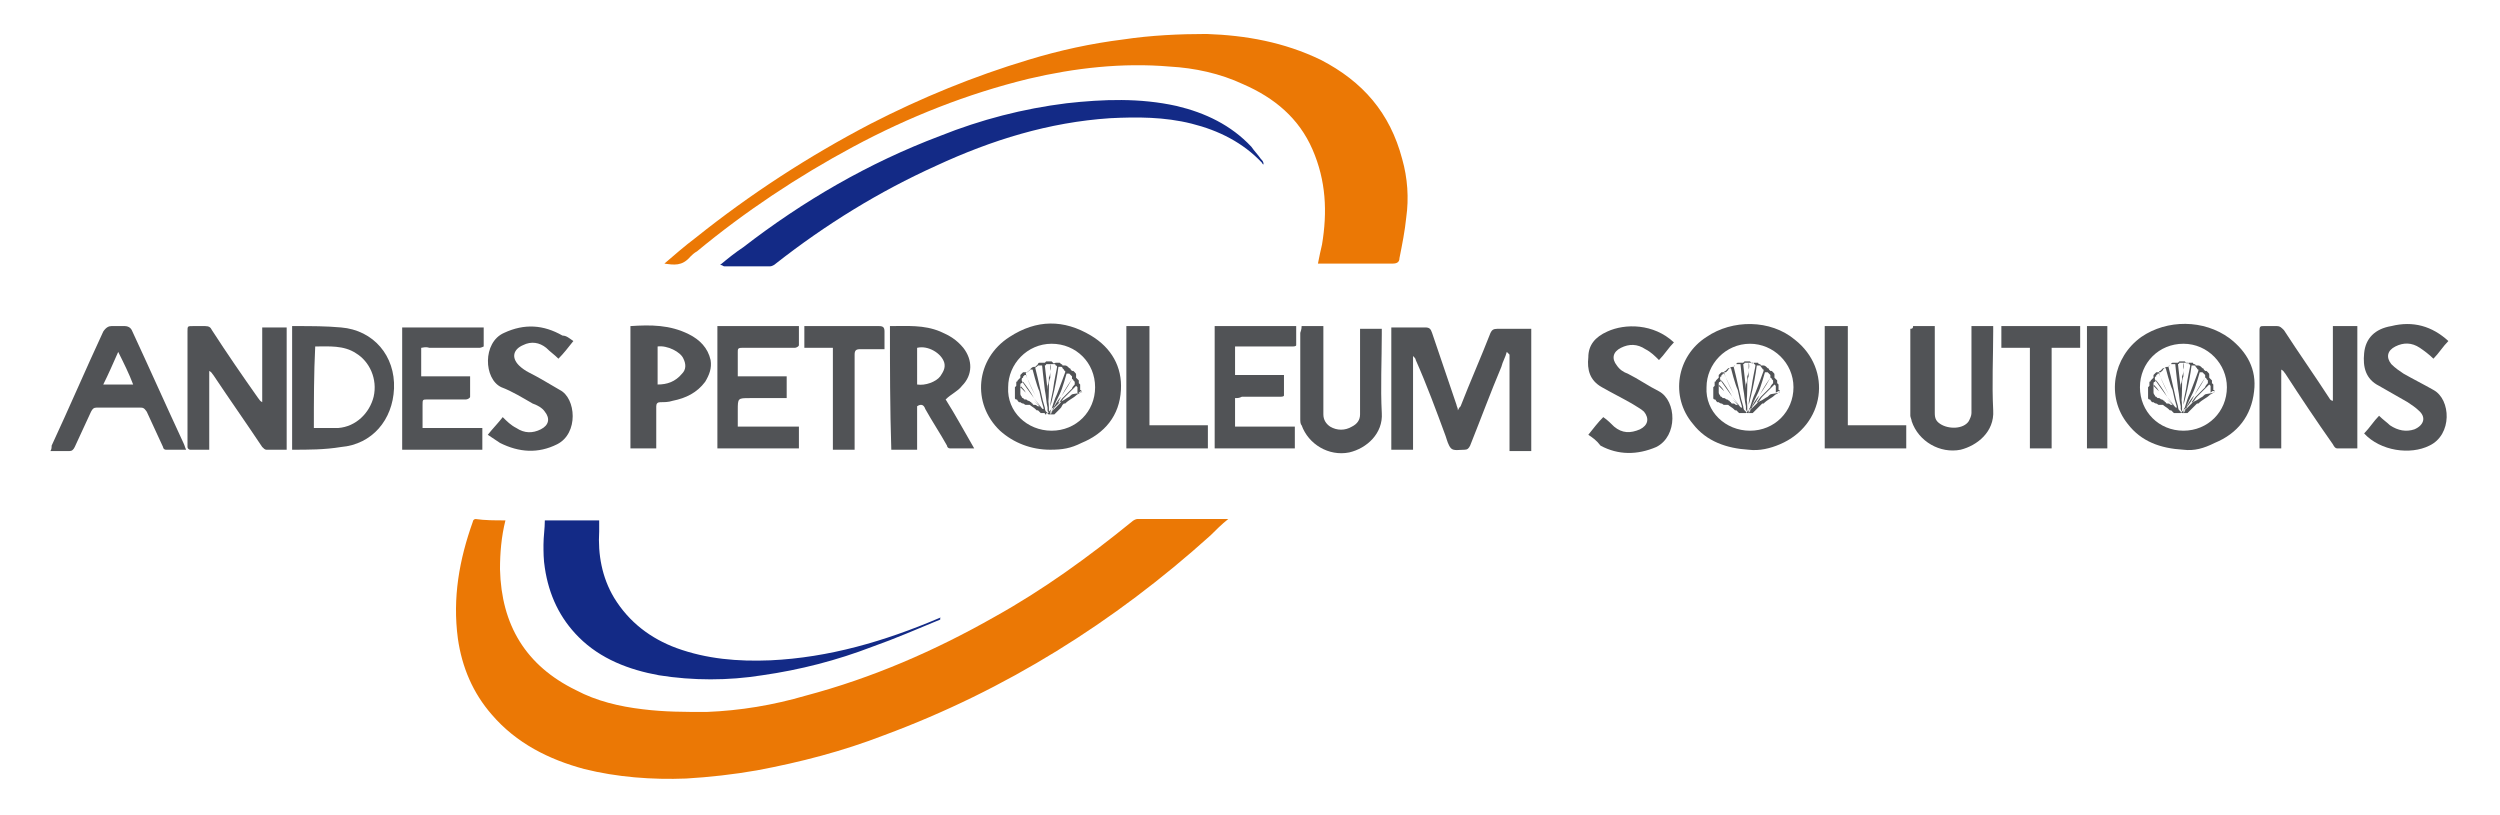 <?xml version="1.0" encoding="utf-8"?>
<!-- Generator: Adobe Illustrator 22.0.1, SVG Export Plug-In . SVG Version: 6.00 Build 0)  -->
<svg version="1.1" id="Layer_1" xmlns="http://www.w3.org/2000/svg" xmlns:xlink="http://www.w3.org/1999/xlink" x="0px" y="0px"
	 viewBox="0 0 184 60" style="enable-background:new 0 0 184 60;" xml:space="preserve">
<style type="text/css">
	.st0{fill:#EB7805;}
	.st1{fill:#132A86;}
	.st2{fill:#515356;}
</style>
<g>
	<path class="st0" d="M37.2,38.3c-0.3,1.2-0.4,2.4-0.4,3.6c0.1,4.1,1.9,7.1,5.6,8.9c1.5,0.8,3.2,1.2,4.9,1.4
		c1.6,0.2,3.1,0.2,4.7,0.2c2.5-0.1,4.9-0.5,7.3-1.2c4.9-1.3,9.5-3.3,13.9-5.8c3.6-2,6.9-4.4,10.1-7c0.1-0.1,0.3-0.2,0.4-0.2
		c2.2,0,4.4,0,6.5,0c0,0,0.1,0,0.2,0c-0.5,0.4-0.9,0.8-1.3,1.2c-7.1,6.4-15.1,11.4-24,14.7c-3.1,1.2-6.2,2-9.4,2.6
		c-1.7,0.3-3.5,0.5-5.2,0.6c-2.5,0.1-5.1-0.1-7.5-0.7c-2.6-0.7-5-1.9-6.8-4c-1.4-1.6-2.2-3.5-2.5-5.6c-0.4-3,0.1-5.8,1.1-8.6
		c0-0.1,0.1-0.2,0.2-0.2C35.7,38.3,36.4,38.3,37.2,38.3z"/>
	<path class="st0" d="M48.9,19.4c0.7-0.6,1.5-1.3,2.3-1.9c4-3.2,8.3-6,12.9-8.4c3.7-1.9,7.6-3.5,11.6-4.7c2.3-0.7,4.6-1.2,7-1.5
		c2-0.3,4.1-0.4,6.1-0.4c2.9,0.1,5.7,0.6,8.4,1.9c3.1,1.6,5.1,3.9,6,7.3c0.4,1.4,0.5,2.9,0.3,4.3c-0.1,1-0.3,2-0.5,3
		c0,0.3-0.2,0.4-0.5,0.4c-1.7,0-3.4,0-5.1,0c-0.1,0-0.2,0-0.4,0c0.1-0.5,0.2-1,0.3-1.4c0.4-2.4,0.3-4.7-0.7-7
		c-1-2.3-2.8-3.8-5.1-4.8c-1.7-0.8-3.6-1.2-5.4-1.3c-3.5-0.3-7,0.1-10.4,0.9c-4.5,1.1-8.8,2.8-12.9,5c-4.1,2.2-8,4.8-11.5,7.7
		c-0.2,0.1-0.4,0.3-0.5,0.4C50.2,19.6,49.6,19.5,48.9,19.4z"/>
	<path class="st1" d="M53,19.5c0.6-0.5,1.1-0.9,1.7-1.3c4.4-3.4,9.2-6.2,14.5-8.2c3-1.2,6.1-2,9.3-2.4c2.7-0.3,5.4-0.4,8.1,0.2
		c2.1,0.5,4,1.4,5.5,3c0.2,0.3,0.5,0.6,0.7,0.9c0.1,0.1,0.2,0.2,0.2,0.4c0,0-0.1,0-0.1-0.1c-1.4-1.5-3.2-2.4-5.2-2.9
		c-2-0.5-4-0.5-6-0.4c-4.5,0.3-8.7,1.6-12.8,3.5c-4.2,1.9-8.1,4.3-11.8,7.2c-0.1,0.1-0.3,0.2-0.4,0.2c-1.1,0-2.3,0-3.4,0
		C53.2,19.6,53.2,19.5,53,19.5z"/>
	<path class="st1" d="M69.2,45.6c-1.7,0.7-3.3,1.4-5,2c-2.6,1-5.3,1.7-8.1,2.1c-2.5,0.4-5.1,0.4-7.6,0c-2.2-0.4-4.3-1.2-5.9-2.8
		c-1.4-1.4-2.2-3.1-2.5-5.1C40,41.2,40,40.6,40,40.1c0-0.6,0.1-1.2,0.1-1.8c1.3,0,2.6,0,4,0c0,0.3,0,0.5,0,0.8
		c-0.1,1.7,0.2,3.4,1.1,4.9c1.1,1.8,2.7,3,4.6,3.7c2.2,0.8,4.5,1,6.9,0.9c4.3-0.2,8.4-1.4,12.4-3.1c0,0,0.1,0,0.1-0.1
		C69.2,45.5,69.2,45.6,69.2,45.6z"/>
	<path class="st2" d="M110.9,25.9c-0.1,0.4-0.3,0.7-0.4,1.1c-0.8,1.9-1.5,3.8-2.3,5.8c-0.1,0.2-0.2,0.3-0.4,0.3
		c-0.4,0-0.8,0.1-1-0.1c-0.2-0.2-0.3-0.6-0.4-0.9c-0.7-1.9-1.4-3.8-2.2-5.6c0-0.1-0.1-0.2-0.2-0.3c0,2.3,0,4.6,0,6.9
		c-0.5,0-1,0-1.6,0c0-3,0-6,0-9c0.2,0,0.3,0,0.5,0c0.7,0,1.4,0,2,0c0.3,0,0.4,0.1,0.5,0.4c0.6,1.8,1.2,3.5,1.8,5.3
		c0,0.1,0.1,0.2,0.1,0.4c0.1-0.2,0.1-0.2,0.2-0.3c0.7-1.8,1.5-3.6,2.2-5.4c0.1-0.2,0.2-0.3,0.5-0.3c0.8,0,1.7,0,2.5,0c0,3,0,6,0,9
		c-0.5,0-1.1,0-1.6,0c0-2.4,0-4.7,0-7.1C110.9,25.9,110.9,25.9,110.9,25.9z"/>
	<path class="st2" d="M160.7,33.1c-1.7-0.1-3.1-0.6-4.1-1.9c-1.6-2-1.1-4.9,1-6.4c1.9-1.3,4.6-1.3,6.5,0.1c1.3,1,2,2.3,1.8,3.9
		c-0.2,1.8-1.2,3.1-2.9,3.8C162.2,33,161.5,33.2,160.7,33.1z M157.5,28.5c0,1.8,1.4,3.2,3.2,3.2c1.8,0,3.2-1.4,3.2-3.2
		c0-1.7-1.4-3.2-3.2-3.2C158.9,25.3,157.5,26.7,157.5,28.5z"/>
	<path class="st2" d="M171.7,29.5c0-1.8,0-3.7,0-5.5c0.6,0,1.2,0,1.8,0c0,3,0,6,0,9c-0.5,0-1,0-1.5,0c-0.1,0-0.2-0.1-0.3-0.3
		c-1.2-1.7-2.4-3.5-3.5-5.2c-0.1-0.1-0.1-0.2-0.3-0.3c0,1.9,0,3.8,0,5.8c-0.5,0-1.1,0-1.6,0c0-0.1,0-0.2,0-0.4c0-2.8,0-5.6,0-8.3
		c0-0.3,0.1-0.3,0.3-0.3c0.3,0,0.7,0,1,0c0.2,0,0.3,0.1,0.5,0.3c1.1,1.7,2.3,3.4,3.4,5.1C171.5,29.4,171.6,29.5,171.7,29.5
		C171.7,29.6,171.7,29.5,171.7,29.5z"/>
	<path class="st2" d="M15.4,27.3c0,1.9,0,3.8,0,5.8c-0.5,0-1,0-1.4,0c-0.1,0-0.2-0.1-0.2-0.2c0-0.2,0-0.3,0-0.5c0-2.7,0-5.3,0-8
		c0-0.4,0-0.4,0.4-0.4c0.3,0,0.6,0,0.9,0c0.3,0,0.4,0.1,0.5,0.3c1.1,1.7,2.2,3.3,3.4,5c0.1,0.1,0.1,0.2,0.3,0.3c0-1.8,0-3.7,0-5.5
		c0.6,0,1.2,0,1.8,0c0,3,0,6,0,9c-0.5,0-1,0-1.5,0c-0.1,0-0.2-0.1-0.3-0.2c-1.2-1.8-2.4-3.5-3.6-5.3C15.6,27.5,15.6,27.4,15.4,27.3
		C15.5,27.3,15.5,27.3,15.4,27.3z"/>
	<path class="st2" d="M77.3,33.1c-1.4,0-2.7-0.5-3.7-1.4c-2.1-2-1.8-5.3,0.7-6.9c2-1.3,4-1.3,6-0.1c1.5,0.9,2.3,2.3,2.2,4
		c-0.1,1.9-1.2,3.2-2.9,3.9C78.8,33,78.2,33.1,77.3,33.1z M77.4,31.7c1.8,0,3.2-1.4,3.2-3.2c0-1.8-1.4-3.2-3.2-3.2
		c-1.8,0-3.2,1.5-3.2,3.2C74.1,30.3,75.6,31.7,77.4,31.7z"/>
	<path class="st2" d="M128.7,33.1c-1.6-0.1-3.1-0.6-4.1-1.9c-1.7-2-1.2-5,1-6.4c1.9-1.3,4.7-1.3,6.5,0.2c2.8,2.2,2.2,6.3-1.1,7.7
		C130.3,33,129.5,33.2,128.7,33.1z M128.8,31.7c1.8,0,3.2-1.4,3.2-3.2c0-1.8-1.5-3.2-3.2-3.2c-1.8,0-3.2,1.5-3.2,3.2
		C125.5,30.3,127,31.7,128.8,31.7z"/>
	<path class="st2" d="M65.5,24c1.3,0,2.5-0.1,3.7,0.4c0.7,0.3,1.2,0.6,1.7,1.2c0.7,0.9,0.7,2-0.1,2.8c-0.3,0.4-0.8,0.6-1.2,1
		c0.7,1.1,1.4,2.4,2.1,3.6c-0.7,0-1.3,0-1.8,0c-0.1,0-0.2-0.1-0.2-0.2c-0.5-0.9-1.1-1.8-1.6-2.7c-0.1-0.3-0.3-0.4-0.6-0.2
		c0,1.1,0,2.1,0,3.2c-0.7,0-1.3,0-1.9,0C65.5,30,65.5,27,65.5,24z M67.5,28.3c0.6,0.1,1.4-0.2,1.7-0.6c0.2-0.3,0.4-0.6,0.3-1
		c-0.2-0.7-1.2-1.3-2-1.1C67.5,26.5,67.5,27.4,67.5,28.3z"/>
	<path class="st2" d="M21.5,33.1c0-3.1,0-6.1,0-9.1c0.1,0,0.2,0,0.3,0c1.1,0,2.2,0,3.3,0.1c2.4,0.2,4,2.1,3.9,4.5
		c-0.1,2.3-1.6,4.1-3.9,4.3C23.9,33.1,22.7,33.1,21.5,33.1z M23.1,31.5c0.6,0,1.2,0,1.8,0c1.3-0.1,2.3-1.1,2.6-2.3
		c0.3-1.3-0.3-2.6-1.3-3.2c-0.9-0.6-2-0.5-3-0.5C23.1,27.5,23.1,29.5,23.1,31.5z"/>
	<path class="st2" d="M13.7,33.1c-0.5,0-1,0-1.5,0c-0.1,0-0.2-0.1-0.2-0.2c-0.4-0.9-0.8-1.7-1.2-2.6C10.6,30,10.5,30,10.3,30
		c-1.1,0-2.1,0-3.2,0c-0.2,0-0.3,0.1-0.4,0.3c-0.4,0.9-0.8,1.7-1.2,2.6c-0.1,0.2-0.2,0.3-0.4,0.3c-0.4,0-0.9,0-1.4,0
		c0.1-0.1,0.1-0.3,0.1-0.4c1.3-2.8,2.5-5.6,3.8-8.4C7.8,24.1,8,24,8.2,24c0.3,0,0.7,0,1,0c0.2,0,0.4,0.1,0.5,0.3
		c1.3,2.8,2.5,5.5,3.8,8.3C13.6,32.8,13.6,32.9,13.7,33.1z M8.7,25.9c-0.4,0.9-0.7,1.6-1.1,2.4c0.8,0,1.4,0,2.2,0
		C9.5,27.5,9.1,26.7,8.7,25.9z"/>
	<path class="st2" d="M54.3,31.4c1.5,0,3,0,4.5,0c0,0.6,0,1.1,0,1.6c-2,0-4,0-6,0c0-3,0-6,0-9c2,0,4,0,6,0c0,0.5,0,0.9,0,1.4
		c0,0.1-0.2,0.2-0.3,0.2c-1.2,0-2.4,0-3.7,0c-0.1,0-0.1,0-0.2,0c-0.3,0-0.3,0.1-0.3,0.3c0,0.6,0,1.2,0,1.8c1.2,0,2.4,0,3.6,0
		c0,0.6,0,1.1,0,1.6c-0.1,0-0.3,0-0.4,0c-0.8,0-1.5,0-2.3,0c-0.9,0-0.9,0-0.9,0.9C54.3,30.6,54.3,31,54.3,31.4z"/>
	<path class="st2" d="M31,25.6c0,0.7,0,1.4,0,2.1c1.2,0,2.3,0,3.6,0c0,0.5,0,1,0,1.5c0,0.1-0.2,0.2-0.3,0.2c-0.9,0-1.9,0-2.8,0
		c-0.4,0-0.4,0-0.4,0.4c0,0.6,0,1.1,0,1.7c1.5,0,3,0,4.4,0c0,0.6,0,1.1,0,1.6c-2,0-3.9,0-5.9,0c0-3,0-6,0-9c2,0,3.9,0,6,0
		c0,0.5,0,0.9,0,1.4c0,0-0.2,0.1-0.3,0.1c-1.2,0-2.5,0-3.7,0C31.3,25.5,31.1,25.6,31,25.6z"/>
	<path class="st2" d="M90.9,29.3c0,0.7,0,1.4,0,2.1c1.5,0,2.9,0,4.4,0c0,0.6,0,1.1,0,1.6c-2,0-3.9,0-5.9,0c0-3,0-6,0-9
		c2,0,3.9,0,6,0c0,0.5,0,0.9,0,1.4c0,0.1-0.2,0.1-0.3,0.1c-1.1,0-2.1,0-3.2,0c-0.3,0-0.6,0-1,0c0,0.7,0,1.4,0,2.1c1.2,0,2.3,0,3.6,0
		c0,0.5,0,1,0,1.5c0,0.1-0.2,0.1-0.3,0.1c-0.9,0-1.9,0-2.8,0C91.2,29.3,91.1,29.3,90.9,29.3z"/>
	<path class="st2" d="M174,31.9c0.4-0.4,0.7-0.9,1.1-1.3c0.3,0.3,0.6,0.5,0.8,0.7c0.6,0.4,1.2,0.5,1.8,0.3c0.7-0.3,0.9-0.9,0.3-1.4
		c-0.2-0.2-0.5-0.4-0.8-0.6c-0.7-0.4-1.4-0.8-2.1-1.2c-1-0.5-1.2-1.4-1.1-2.4c0.1-1.1,0.8-1.8,2-2c1.6-0.4,3,0,4.2,1.1
		c-0.4,0.4-0.7,0.9-1.1,1.3c-0.3-0.3-0.7-0.6-1-0.8c-0.6-0.4-1.2-0.4-1.8-0.1c-0.6,0.3-0.7,0.8-0.3,1.3c0.3,0.3,0.6,0.5,0.9,0.7
		c0.7,0.4,1.5,0.8,2.2,1.2c1.3,0.7,1.4,3.3-0.3,4.1C177.4,33.5,175.2,33.2,174,31.9z"/>
	<path class="st2" d="M116.9,32c0.4-0.5,0.7-0.9,1.1-1.3c0.3,0.2,0.6,0.5,0.8,0.7c0.6,0.5,1.2,0.5,1.9,0.2c0.6-0.3,0.7-0.8,0.3-1.3
		c-0.2-0.2-0.6-0.4-0.9-0.6c-0.7-0.4-1.5-0.8-2.2-1.2c-0.9-0.5-1.1-1.3-1-2.2c0-0.9,0.5-1.5,1.4-1.9c1.3-0.6,3.4-0.6,4.9,0.8
		c-0.4,0.4-0.7,0.9-1.1,1.3c-0.3-0.3-0.6-0.6-1-0.8c-0.6-0.4-1.2-0.4-1.8-0.1c-0.6,0.3-0.7,0.8-0.3,1.3c0.2,0.3,0.5,0.5,0.8,0.6
		c0.8,0.4,1.5,0.9,2.3,1.3c1.3,0.7,1.4,3.3-0.2,4.1c-1.4,0.6-2.8,0.6-4.1-0.1C117.5,32.4,117.2,32.2,116.9,32z"/>
	<path class="st2" d="M42.2,25.1c-0.4,0.5-0.7,0.9-1.1,1.3c-0.3-0.3-0.6-0.5-0.9-0.8c-0.5-0.4-1.1-0.5-1.7-0.2
		c-0.7,0.3-0.9,0.9-0.3,1.5c0.2,0.2,0.5,0.4,0.7,0.5c0.8,0.4,1.6,0.9,2.3,1.3c1.2,0.6,1.4,3.2-0.2,4c-1.4,0.7-2.8,0.6-4.2-0.1
		c-0.3-0.2-0.6-0.4-0.9-0.6c0.4-0.5,0.8-0.9,1.1-1.3c0.3,0.3,0.6,0.6,1,0.8c0.6,0.4,1.2,0.4,1.8,0.1c0.6-0.3,0.7-0.8,0.3-1.3
		c-0.2-0.3-0.6-0.5-0.9-0.6c-0.7-0.4-1.5-0.9-2.3-1.2c-1.3-0.6-1.4-3.3,0.2-4c1.5-0.7,2.9-0.6,4.3,0.2
		C41.7,24.7,41.9,24.9,42.2,25.1z"/>
	<path class="st2" d="M140.8,24c0.6,0,1.1,0,1.6,0c0,0.1,0,0.3,0,0.4c0,2,0,4,0,6c0,0.4,0.1,0.6,0.4,0.8c0.6,0.4,1.7,0.4,2.1-0.2
		c0.1-0.2,0.2-0.4,0.2-0.6c0-2,0-4,0-6c0-0.1,0-0.2,0-0.4c0.5,0,1,0,1.6,0c0,0.1,0,0.3,0,0.4c0,1.9-0.1,3.8,0,5.8
		c0.1,1.6-1.2,2.6-2.4,2.9c-1.5,0.3-3.1-0.6-3.6-2.1c0-0.1-0.1-0.3-0.1-0.4c0-2.1,0-4.3,0-6.4C140.8,24.2,140.8,24.1,140.8,24z"/>
	<path class="st2" d="M95.8,24c0.6,0,1.1,0,1.6,0c0,0.1,0,0.3,0,0.4c0,2,0,4,0,6.1c0,0.4,0.2,0.7,0.5,0.9c0.5,0.3,1.1,0.3,1.6,0
		c0.4-0.2,0.6-0.5,0.6-0.9c0-2,0-4,0-5.9c0-0.1,0-0.3,0-0.4c0.5,0,1,0,1.6,0c0,0.1,0,0.2,0,0.4c0,1.9-0.1,3.9,0,5.8
		c0.1,1.5-1.1,2.6-2.4,2.9c-1.5,0.3-3-0.6-3.5-2c-0.1-0.1-0.1-0.3-0.1-0.5c0-2.1,0-4.2,0-6.3C95.8,24.2,95.8,24.1,95.8,24z"/>
	<path class="st2" d="M48.3,33c-0.7,0-1.3,0-1.9,0c0-3,0-6,0-9c1.5-0.1,2.9-0.1,4.3,0.6c0.8,0.4,1.4,1,1.6,1.9
		c0.1,0.6-0.1,1.1-0.4,1.6c-0.6,0.8-1.4,1.2-2.4,1.4c-0.3,0.1-0.6,0.1-0.9,0.1c-0.2,0-0.3,0.1-0.3,0.3c0,0.9,0,1.7,0,2.6
		C48.3,32.8,48.3,32.9,48.3,33z M48.4,28.3c0.7,0,1.3-0.2,1.8-0.8c0.3-0.3,0.3-0.7,0.1-1.1c-0.2-0.5-1.2-1-1.9-0.9
		c0,0.1,0,0.1,0,0.2C48.4,26.6,48.4,27.4,48.4,28.3z"/>
	<path class="st2" d="M140.3,31.3c0,0.6,0,1.1,0,1.7c-2,0-4,0-6,0c0-3,0-6,0-9c0.6,0,1.1,0,1.7,0c0,2.4,0,4.9,0,7.3
		C137.5,31.3,138.9,31.3,140.3,31.3z"/>
	<path class="st2" d="M82.9,33c0-3,0-6,0-9c0.6,0,1.1,0,1.7,0c0,2.4,0,4.9,0,7.3c1.4,0,2.8,0,4.3,0c0,0.6,0,1.1,0,1.7
		C86.9,33,84.9,33,82.9,33z"/>
	<path class="st2" d="M61.3,25.6c-0.7,0-1.4,0-2.1,0c0-0.5,0-1.1,0-1.6c0.1,0,0.2,0,0.3,0c1.7,0,3.5,0,5.2,0c0.3,0,0.4,0.1,0.4,0.4
		c0,0.4,0,0.8,0,1.3c-0.3,0-0.5,0-0.7,0c-0.4,0-0.7,0-1.1,0c-0.3,0-0.4,0.1-0.4,0.4c0,2.2,0,4.4,0,6.6c0,0.1,0,0.3,0,0.4
		c-0.5,0-1,0-1.6,0C61.3,30.6,61.3,28.1,61.3,25.6z"/>
	<path class="st2" d="M153.1,25.6c-0.7,0-1.4,0-2.1,0c0,2.5,0,4.9,0,7.4c-0.5,0-1.1,0-1.6,0c0-2.5,0-4.9,0-7.4c-0.7,0-1.4,0-2.1,0
		c0-0.5,0-1.1,0-1.6c1.9,0,3.9,0,5.8,0C153.1,24.6,153.1,25.1,153.1,25.6z"/>
	<path class="st2" d="M155.1,33c-0.5,0-1,0-1.5,0c0-3,0-6,0-9c0.5,0,1,0,1.5,0C155.1,27,155.1,30,155.1,33z"/>
	<path class="st2" d="M163,28.8C163,28.8,163,28.8,163,28.8c0,0,0-0.1-0.1-0.1c0,0,0-0.1,0-0.1c0,0,0,0,0,0c0,0,0,0,0,0c0,0,0,0,0,0
		c0,0,0,0,0-0.1c0,0,0-0.1,0-0.1c0,0,0-0.1,0-0.1c0,0-0.1-0.1-0.1-0.1c0,0,0,0,0,0c0,0,0-0.1,0-0.1c0,0,0-0.1,0-0.1
		c0,0-0.1-0.1-0.1-0.1c0,0-0.1-0.1-0.1-0.1c0,0,0,0,0,0c0,0,0-0.1,0-0.1c0,0,0-0.1,0-0.1c0-0.1,0-0.1-0.1-0.2c0,0-0.1-0.1-0.1-0.1
		c0,0,0,0,0,0c0,0,0,0,0,0c0,0,0,0,0,0l0,0c0,0,0,0-0.1,0c0,0-0.1-0.1-0.1-0.1c0,0,0-0.1-0.1-0.1c0,0-0.1-0.1-0.1-0.1
		c0,0-0.1-0.1-0.2-0.1c-0.1,0-0.1,0-0.1,0c0,0-0.1,0-0.1,0c0,0,0-0.1-0.1-0.1s-0.1-0.1-0.1-0.1c0,0-0.1,0-0.1,0c0,0-0.1,0-0.1,0
		c0,0,0,0-0.1,0c-0.2,0.1-0.2,0-0.2,0c0,0-0.1-0.1-0.1-0.1c0,0-0.1,0-0.2,0c-0.1,0-0.1,0-0.2,0c0,0-0.1,0.1-0.1,0.1c0,0-0.1,0-0.1,0
		c0,0-0.1,0-0.1,0c0,0-0.1,0-0.1,0c0,0-0.1,0-0.1,0c-0.1,0-0.1,0.1-0.1,0.1c0,0-0.1,0.1-0.1,0.1c0,0-0.1,0.1-0.1,0.1
		c0,0-0.1,0-0.1,0c0,0-0.1,0-0.2,0.1c0,0-0.1,0.1-0.1,0.1c0,0,0,0.1-0.1,0.1c0,0.1-0.1,0.1-0.1,0.1c0,0,0,0-0.1,0c0,0,0,0-0.1,0
		c0,0,0,0-0.1,0c0,0,0,0-0.1,0.1c0,0-0.1,0.1-0.1,0.1c0,0,0,0.1,0,0.1c0,0.1,0,0.1,0,0.1c0,0,0,0-0.1,0.1c0,0,0,0-0.1,0.1
		c0,0,0,0.1-0.1,0.1c0,0,0,0.1,0,0.1c0,0,0,0.1,0,0.1c0,0,0,0.1,0,0.1c0,0,0,0-0.1,0.1c0,0,0,0,0,0.1c0,0,0,0,0,0.1c0,0,0,0.1,0,0.1
		c0,0,0,0.1,0,0.1c0,0,0,0,0,0.1c0,0,0,0,0,0.1c0,0,0,0,0,0.1c0,0,0,0.1,0,0.1c0,0.1,0.1,0.1,0.1,0.1c0,0,0.1,0,0.1,0.1
		c0,0,0.1,0.1,0.1,0.1c0,0,0,0,0.1,0c0,0,0,0,0,0c0,0,0,0,0,0l0,0c0,0,0.1,0.1,0.2,0.1c0.1,0,0.1,0.1,0.2,0.1c0,0,0.1,0,0.1,0
		c0,0,0,0,0,0c0,0,0,0,0,0c0,0,0,0,0,0l0.1,0l0.1,0l0,0c0,0,0,0,0,0c0.1,0.1,0.3,0.2,0.4,0.3c0,0,0.1,0.1,0.1,0.1l0,0l0,0l0,0l0.1,0
		c0.1,0.1,0.1,0.1,0.2,0.2c0,0,0,0,0,0l0,0l0.1,0l0,0c0,0,0,0,0.1,0c0,0,0.1,0,0.1,0c0,0,0.1,0,0.1,0c0,0,0.1,0,0.1,0
		c0,0,0,0,0.1-0.1l0,0l0.1-0.1c0,0,0,0,0,0l0,0l0,0v0h0l0,0l0,0l0.1-0.1c0.1-0.1,0.1-0.1,0.2-0.2c0.1-0.1,0.1-0.1,0.2-0.2
		c0,0,0.1-0.1,0.1-0.1c0,0,0,0,0.1,0l0,0l0,0l0,0l0,0c0.1,0,0.1-0.1,0.2-0.1l0,0l0,0l0,0l0,0c0,0,0,0,0,0c0.2-0.1,0.3-0.2,0.5-0.3
		c0.1-0.1,0.2-0.2,0.3-0.2l0,0c0,0,0,0,0,0C163,28.9,163,28.9,163,28.8C163,28.9,163,28.9,163,28.8C163,28.8,163,28.8,163,28.8
		C163,28.8,163,28.8,163,28.8C163,28.8,163,28.8,163,28.8z M163,28.8C163,28.8,163,28.8,163,28.8C163,28.8,163,28.9,163,28.8
		C163,28.9,162.9,28.9,163,28.8c-0.1,0.1-0.1,0.1-0.1,0.1l0,0c-0.1,0.1-0.2,0.1-0.3,0.2c-0.2,0.2-0.5,0.3-0.8,0.6l0,0h0l0,0l0,0l0,0
		l0,0c0,0,0,0-0.1,0c0,0-0.1,0.1-0.1,0.1c-0.1,0.1-0.1,0.1-0.2,0.2c-0.1,0.1-0.1,0.1-0.2,0.2l-0.1,0.1l0,0h0l0,0l0,0
		c0,0-0.1,0.1-0.1,0.1c0,0,0,0-0.1,0c0,0,0,0-0.1,0c0,0,0,0-0.1,0c0,0,0,0-0.1,0c0,0-0.1,0-0.1-0.1c0,0-0.1-0.1-0.1-0.1
		c-0.1-0.1-0.1-0.1-0.2-0.2l-0.1,0l0,0l0,0l0,0c0,0,0,0,0,0c0,0-0.1-0.1-0.1-0.1c-0.1-0.1-0.1-0.1-0.2-0.1c-0.1,0-0.1-0.1-0.2-0.1
		c0,0-0.1,0-0.1,0c0,0-0.1,0-0.1-0.1c0,0,0,0,0,0c0,0,0,0,0,0c0,0-0.1,0-0.1-0.1c-0.1,0-0.1-0.1-0.2-0.1c-0.1,0-0.1-0.1-0.2-0.1l0,0
		c0,0,0,0,0,0c0,0,0,0,0,0c0,0,0,0-0.1,0c0,0-0.1-0.1-0.1-0.1c0,0-0.1,0-0.1-0.1c0,0-0.1-0.1-0.1-0.2c0,0,0,0,0-0.1c0,0,0,0,0-0.1v0
		c0,0,0,0,0-0.1c0,0,0-0.1,0-0.1c0,0,0-0.1,0-0.1s0.1-0.1,0.1,0c0,0,0,0,0,0c0.1,0.1,0.2,0.2,0.3,0.4c0.2,0.2,0.4,0.4,0.6,0.6
		c0.5,0.5,1,1,1,1c0,0-0.4-0.5-1-1c-0.5-0.5-1-1-1-1c0,0,0-0.1,0-0.1c0,0,0-0.1,0-0.1c0,0,0-0.1,0.1-0.1c0,0,0.1-0.1,0.1-0.1
		c0.1,0.1,0.6,0.8,0.8,1.2c0.5,0.7,0.9,1.2,0.9,1.2c0,0-0.4-0.6-0.9-1.2c-0.2-0.3-0.9-1.2-0.9-1.3c0,0,0-0.1,0-0.1
		c0,0,0-0.1,0.1-0.1c0,0,0,0,0-0.1c0,0,0,0,0,0c0,0,0.1,0,0.1-0.1c0,0,0.1,0,0.1,0c0,0,0.3,0.7,0.7,1.5c0.4,0.8,0.7,1.5,0.7,1.5
		c0,0-0.3-0.7-0.7-1.5c-0.4-0.7-0.7-1.5-0.7-1.6c0,0,0-0.1,0.1-0.1c0,0,0.1-0.1,0.1-0.1c0,0,0.1-0.1,0.1-0.1c0,0,0.1,0,0.1,0
		c0,0,0.1,0,0.1,0c0,0,0.3,1.2,0.5,1.6c0.1,0.5,0.2,0.9,0.3,1.2c0,0.2,0.1,0.3,0.1,0.4c0,0.1,0,0.1,0.1,0.1c0,0,0-0.1,0-0.1
		c0-0.1-0.1-0.2-0.1-0.4c-0.1-0.3-0.2-0.7-0.3-1.2c-0.1-0.5-0.4-1.7-0.4-1.7c0,0,0-0.1,0.1-0.1c0,0,0.1-0.1,0.1-0.1c0,0,0.1,0,0.1,0
		c0,0,0.1,0,0.1,0c0,0,0.1,0,0.1,0c0,0.1,0.1,0.9,0.2,1.8c0.1,0.5,0.1,0.9,0.2,1.3c0,0.2,0,0.3,0.1,0.4c0,0.1,0,0.1,0,0.1
		s0-0.1,0-0.1s0-0.2,0-0.4c0-0.3-0.1-0.8-0.1-1.3c-0.1-0.9-0.2-1.8-0.2-1.8c0,0,0.1,0,0.1-0.1c0,0,0.1,0,0.1,0c0,0,0.1,0,0.1,0
		c0,0,0.1,0,0.1,0c0,0,0.1,0.2,0,0.5c0,0.1,0,0.3-0.1,0.5c0,0.2,0,0.4-0.1,0.6c0,0,0,0,0,0l0,0.1c0,1,0,1.8,0,1.8
		c0,0,0.1-0.8,0.1-1.8l0-0.1c0-0.2,0-0.4,0.1-0.6c0-0.2,0-0.4,0-0.5c0-0.3,0-0.5,0-0.5c0,0,0.1,0,0.1,0c0,0,0.1,0,0.1,0
		c0,0,0.1,0,0.1,0c0,0,0.1,0,0.1,0.1c0,0,0.1,0,0.1,0.1c0,0,0,0,0,0c0,0.1-0.2,0.9-0.3,1.7c-0.1,0.5-0.2,0.9-0.2,1.2
		c0,0.2-0.1,0.3-0.1,0.4c0,0.1,0,0.1,0,0.1c0,0,0,0,0-0.1c0-0.1,0.1-0.2,0.1-0.4c0.1-0.3,0.2-0.8,0.3-1.2c0.2-0.9,0.3-1.7,0.3-1.7
		c0,0,0,0,0.1,0c0,0,0.1,0,0.1,0c0,0,0.1,0,0.1,0.1c0,0,0.1,0.1,0.1,0.1c0,0,0,0.1,0.1,0.1c0,0,0,0.1,0,0.1c0,0-0.4,1.1-0.6,1.6
		c-0.2,0.4-0.3,0.8-0.4,1.1c-0.1,0.1-0.1,0.3-0.1,0.3c0,0.1,0,0.1,0,0.1c0,0,0,0,0.1-0.1l0.1-0.3c0.1-0.3,0.3-0.7,0.5-1.1
		c0.2-0.4,0.5-1.5,0.5-1.5v0c0,0,0.1,0,0.1,0c0,0,0,0,0.1,0c0,0,0,0,0,0c0,0,0,0,0,0c0,0,0,0,0,0c0,0,0,0,0,0c0,0,0.1,0.1,0.1,0.1
		c0,0,0.1,0.1,0.1,0.1c0,0,0,0.1,0,0.1c0,0,0,0.1,0,0.1c0,0-0.5,0.7-0.8,1.3c-0.2,0.4-0.4,0.7-0.6,0.9c-0.1,0.2-0.2,0.4-0.2,0.4
		c0,0,0.1-0.1,0.2-0.4c0.1-0.2,0.3-0.6,0.6-0.9c0.4-0.6,0.7-1.1,0.8-1.3c0,0,0,0,0,0c0,0,0.1,0,0.1,0.1c0,0,0.1,0.1,0.1,0.1
		c0,0,0,0.1,0,0.1c0,0,0,0.1,0,0.1c0,0-0.2,0.2-0.2,0.3c-0.1,0.1-0.2,0.2-0.3,0.3c-0.1,0.1-0.1,0.1-0.2,0.2c0,0-0.1,0.1-0.1,0.1
		l-0.1,0.1c-0.1,0.1-0.2,0.3-0.3,0.4c-0.1,0.1-0.2,0.2-0.3,0.3c-0.1,0.2-0.2,0.3-0.2,0.3c0,0,0.1-0.1,0.3-0.3
		c0.1-0.1,0.2-0.2,0.3-0.3c0.1-0.1,0.2-0.3,0.3-0.4l0.2-0.2l0.2-0.2c0.1-0.1,0.2-0.2,0.3-0.3c0.1-0.1,0.2-0.2,0.2-0.2
		c0,0,0.1,0.1,0.1,0.1c0,0,0,0,0,0.1c0,0,0,0.1,0,0.1c0,0,0,0,0,0.1c0,0,0,0,0,0c0,0,0,0,0,0c0,0,0,0,0,0c0,0,0,0,0,0.1
		c0,0,0,0,0,0.1c0,0,0,0,0,0C162.9,28.7,162.9,28.8,163,28.8C163,28.8,163,28.8,163,28.8C163,28.8,163,28.8,163,28.8L163,28.8z
		 M158.5,28.4C158.5,28.4,158.5,28.4,158.5,28.4C158.5,28.4,158.5,28.4,158.5,28.4C158.5,28.4,158.5,28.4,158.5,28.4z"/>
	<path class="st2" d="M131,28.8C131,28.8,131,28.8,131,28.8c0,0,0-0.1-0.1-0.1c0,0,0-0.1,0-0.1c0,0,0,0,0,0c0,0,0,0,0,0c0,0,0,0,0,0
		c0,0,0,0,0-0.1c0,0,0-0.1,0-0.1c0,0,0-0.1,0-0.1c0,0-0.1-0.1-0.1-0.1c0,0,0,0,0,0c0,0,0-0.1,0-0.1c0,0,0-0.1,0-0.1
		c0,0-0.1-0.1-0.1-0.1c0,0-0.1-0.1-0.1-0.1c0,0,0,0,0,0c0,0,0-0.1,0-0.1c0,0,0-0.1,0-0.1c0-0.1,0-0.1-0.1-0.2c0,0-0.1-0.1-0.1-0.1
		c0,0,0,0,0,0c0,0,0,0,0,0c0,0,0,0,0,0l0,0c0,0,0,0-0.1,0c0,0-0.1-0.1-0.1-0.1c0,0,0-0.1-0.1-0.1c0,0-0.1-0.1-0.1-0.1
		c0,0-0.1-0.1-0.2-0.1c-0.1,0-0.1,0-0.1,0c0,0-0.1,0-0.1,0c0,0,0-0.1-0.1-0.1s-0.1-0.1-0.1-0.1c0,0-0.1,0-0.1,0c0,0-0.1,0-0.1,0
		c0,0,0,0-0.1,0c-0.2,0.1-0.2,0-0.2,0c0,0-0.1-0.1-0.1-0.1c0,0-0.1,0-0.2,0c-0.1,0-0.1,0-0.2,0c0,0-0.1,0.1-0.1,0.1c0,0-0.1,0-0.1,0
		c0,0-0.1,0-0.1,0c0,0-0.1,0-0.1,0c0,0-0.1,0-0.1,0c-0.1,0-0.1,0.1-0.1,0.1c0,0-0.1,0.1-0.1,0.1c0,0-0.1,0.1-0.1,0.1
		c0,0-0.1,0-0.1,0c0,0-0.1,0-0.2,0.1c0,0-0.1,0.1-0.1,0.1c0,0,0,0.1-0.1,0.1c0,0.1-0.1,0.1-0.1,0.1c0,0,0,0-0.1,0c0,0,0,0-0.1,0
		c0,0,0,0-0.1,0c0,0,0,0-0.1,0.1c0,0-0.1,0.1-0.1,0.1c0,0,0,0.1,0,0.1c0,0.1,0,0.1,0,0.1c0,0,0,0-0.1,0.1c0,0,0,0-0.1,0.1
		c0,0,0,0.1-0.1,0.1c0,0,0,0.1,0,0.1c0,0,0,0.1,0,0.1c0,0,0,0.1,0,0.1c0,0,0,0-0.1,0.1c0,0,0,0,0,0.1c0,0,0,0,0,0.1c0,0,0,0.1,0,0.1
		c0,0,0,0.1,0,0.1c0,0,0,0,0,0.1c0,0,0,0,0,0.1c0,0,0,0,0,0.1c0,0,0,0.1,0,0.1c0,0.1,0.1,0.1,0.1,0.1c0,0,0.1,0,0.1,0.1
		c0,0,0.1,0.1,0.1,0.1c0,0,0,0,0.1,0c0,0,0,0,0,0c0,0,0,0,0,0l0,0c0,0,0.1,0.1,0.2,0.1c0.1,0,0.1,0.1,0.2,0.1c0,0,0.1,0,0.1,0
		c0,0,0,0,0,0c0,0,0,0,0,0c0,0,0,0,0,0l0.1,0l0.1,0l0,0c0,0,0,0,0,0c0.1,0.1,0.3,0.2,0.4,0.3c0,0,0.1,0.1,0.1,0.1l0,0l0,0l0,0l0.1,0
		c0.1,0.1,0.1,0.1,0.2,0.2c0,0,0,0,0,0l0,0l0.1,0l0,0c0,0,0,0,0.1,0c0,0,0.1,0,0.1,0c0,0,0.1,0,0.1,0c0,0,0.1,0,0.1,0
		c0,0,0,0,0.1-0.1l0,0l0.1-0.1c0,0,0,0,0,0l0,0l0,0v0h0l0,0l0,0l0.1-0.1c0.1-0.1,0.1-0.1,0.2-0.2c0.1-0.1,0.1-0.1,0.2-0.2
		c0,0,0.1-0.1,0.1-0.1c0,0,0,0,0.1,0l0,0l0,0l0,0l0,0c0.1,0,0.1-0.1,0.2-0.1l0,0l0,0l0,0l0,0c0,0,0,0,0,0c0.2-0.1,0.3-0.2,0.5-0.3
		c0.1-0.1,0.2-0.2,0.3-0.2l0,0c0,0,0,0,0,0C131,28.9,131,28.9,131,28.8C131.1,28.9,131.1,28.9,131,28.8
		C131.1,28.8,131.1,28.8,131,28.8C131.1,28.8,131.1,28.8,131,28.8C131.1,28.8,131,28.8,131,28.8z M131,28.8
		C131,28.8,131,28.8,131,28.8C131,28.8,131,28.9,131,28.8C131,28.9,131,28.9,131,28.8c-0.1,0.1-0.1,0.1-0.1,0.1l0,0
		c-0.1,0.1-0.2,0.1-0.3,0.2c-0.2,0.2-0.5,0.3-0.8,0.6l0,0h0l0,0l0,0l0,0l0,0c0,0,0,0-0.1,0c0,0-0.1,0.1-0.1,0.1
		c-0.1,0.1-0.1,0.1-0.2,0.2c-0.1,0.1-0.1,0.1-0.2,0.2l-0.1,0.1l0,0h0l0,0l0,0c0,0-0.1,0.1-0.1,0.1c0,0,0,0-0.1,0c0,0,0,0-0.1,0
		c0,0,0,0-0.1,0c0,0,0,0-0.1,0c0,0-0.1,0-0.1-0.1c0,0-0.1-0.1-0.1-0.1c-0.1-0.1-0.1-0.1-0.2-0.2l-0.1,0l0,0l0,0l0,0c0,0,0,0,0,0
		c0,0-0.1-0.1-0.1-0.1c-0.1-0.1-0.1-0.1-0.2-0.1c-0.1,0-0.1-0.1-0.2-0.1c0,0-0.1,0-0.1,0c0,0-0.1,0-0.1-0.1c0,0,0,0,0,0c0,0,0,0,0,0
		c0,0-0.1,0-0.1-0.1c-0.1,0-0.1-0.1-0.2-0.1c-0.1,0-0.1-0.1-0.2-0.1l0,0c0,0,0,0,0,0c0,0,0,0,0,0c0,0,0,0-0.1,0c0,0-0.1-0.1-0.1-0.1
		c0,0-0.1,0-0.1-0.1c0,0-0.1-0.1-0.1-0.2c0,0,0,0,0-0.1c0,0,0,0,0-0.1v0c0,0,0,0,0-0.1c0,0,0-0.1,0-0.1c0,0,0-0.1,0-0.1
		c0,0,0.1-0.1,0.1,0c0,0,0,0,0,0c0.1,0.1,0.2,0.2,0.3,0.4c0.2,0.2,0.4,0.4,0.6,0.6c0.5,0.5,1,1,1,1c0,0-0.4-0.5-1-1
		c-0.5-0.5-1-1-1-1c0,0,0-0.1,0-0.1c0,0,0-0.1,0-0.1c0,0,0-0.1,0.1-0.1c0,0,0.1-0.1,0.1-0.1c0.1,0.1,0.6,0.8,0.8,1.2
		c0.5,0.7,0.9,1.2,0.9,1.2c0,0-0.4-0.6-0.9-1.2c-0.2-0.3-0.9-1.2-0.9-1.3c0,0,0-0.1,0-0.1c0,0,0-0.1,0.1-0.1c0,0,0,0,0-0.1
		c0,0,0,0,0,0c0,0,0.1,0,0.1-0.1c0,0,0.1,0,0.1,0c0,0,0.3,0.7,0.7,1.5c0.4,0.8,0.7,1.5,0.7,1.5c0,0-0.3-0.7-0.7-1.5
		c-0.4-0.7-0.7-1.5-0.7-1.6c0,0,0-0.1,0.1-0.1c0,0,0.1-0.1,0.1-0.1c0,0,0.1-0.1,0.1-0.1c0,0,0.1,0,0.1,0c0,0,0.1,0,0.1,0
		c0,0,0.3,1.2,0.5,1.6c0.1,0.5,0.2,0.9,0.3,1.2c0,0.2,0.1,0.3,0.1,0.4c0,0.1,0,0.1,0.1,0.1c0,0,0-0.1,0-0.1c0-0.1-0.1-0.2-0.1-0.4
		c-0.1-0.3-0.2-0.7-0.3-1.2c-0.1-0.5-0.4-1.7-0.4-1.7c0,0,0-0.1,0.1-0.1c0,0,0.1-0.1,0.1-0.1c0,0,0.1,0,0.1,0c0,0,0.1,0,0.1,0
		c0,0,0.1,0,0.1,0c0,0.1,0.1,0.9,0.2,1.8c0.1,0.5,0.1,0.9,0.2,1.3c0,0.2,0,0.3,0.1,0.4c0,0.1,0,0.1,0,0.1s0-0.1,0-0.1s0-0.2,0-0.4
		c0-0.3-0.1-0.8-0.1-1.3c-0.1-0.9-0.2-1.8-0.2-1.8c0,0,0.1,0,0.1-0.1c0,0,0.1,0,0.1,0c0,0,0.1,0,0.1,0c0,0,0.1,0,0.1,0
		c0,0,0.1,0.2,0,0.5c0,0.1,0,0.3-0.1,0.5c0,0.2,0,0.4-0.1,0.6c0,0,0,0,0,0l0,0.1c0,1,0,1.8,0,1.8c0,0,0.1-0.8,0.1-1.8l0-0.1
		c0-0.2,0-0.4,0.1-0.6c0-0.2,0-0.4,0-0.5c0-0.3,0-0.5,0-0.5c0,0,0.1,0,0.1,0c0,0,0.1,0,0.1,0c0,0,0.1,0,0.1,0c0,0,0.1,0,0.1,0.1
		c0,0,0.1,0,0.1,0.1c0,0,0,0,0,0c0,0.1-0.2,0.9-0.3,1.7c-0.1,0.5-0.2,0.9-0.2,1.2c0,0.2-0.1,0.3-0.1,0.4c0,0.1,0,0.1,0,0.1
		c0,0,0,0,0-0.1c0-0.1,0.1-0.2,0.1-0.4c0.1-0.3,0.2-0.8,0.3-1.2c0.2-0.9,0.3-1.7,0.3-1.7c0,0,0,0,0.1,0c0,0,0.1,0,0.1,0
		c0,0,0.1,0,0.1,0.1c0,0,0.1,0.1,0.1,0.1c0,0,0,0.1,0.1,0.1c0,0,0,0.1,0,0.1c0,0-0.4,1.1-0.6,1.6c-0.2,0.4-0.3,0.8-0.4,1.1
		c-0.1,0.1-0.1,0.3-0.1,0.3c0,0.1,0,0.1,0,0.1c0,0,0,0,0.1-0.1l0.1-0.3c0.1-0.3,0.3-0.7,0.5-1.1c0.2-0.4,0.5-1.5,0.5-1.5v0
		c0,0,0.1,0,0.1,0c0,0,0,0,0.1,0c0,0,0,0,0,0c0,0,0,0,0,0c0,0,0,0,0,0c0,0,0,0,0,0c0,0,0.1,0.1,0.1,0.1c0,0,0.1,0.1,0.1,0.1
		c0,0,0,0.1,0,0.1c0,0,0,0.1,0,0.1c0,0-0.5,0.7-0.8,1.3c-0.2,0.4-0.4,0.7-0.6,0.9c-0.1,0.2-0.2,0.4-0.2,0.4c0,0,0.1-0.1,0.2-0.4
		c0.1-0.2,0.3-0.6,0.6-0.9c0.4-0.6,0.7-1.1,0.8-1.3c0,0,0,0,0,0c0,0,0.1,0,0.1,0.1c0,0,0.1,0.1,0.1,0.1c0,0,0,0.1,0,0.1
		c0,0,0,0.1,0,0.1c0,0-0.2,0.2-0.2,0.3c-0.1,0.1-0.2,0.2-0.3,0.3c-0.1,0.1-0.1,0.1-0.2,0.2c0,0-0.1,0.1-0.1,0.1l-0.1,0.1
		c-0.1,0.1-0.2,0.3-0.3,0.4c-0.1,0.1-0.2,0.2-0.3,0.3c-0.1,0.2-0.2,0.3-0.2,0.3c0,0,0.1-0.1,0.3-0.3c0.1-0.1,0.2-0.2,0.3-0.3
		c0.1-0.1,0.2-0.3,0.3-0.4l0.2-0.2l0.2-0.2c0.1-0.1,0.2-0.2,0.3-0.3c0.1-0.1,0.2-0.2,0.2-0.2c0,0,0.1,0.1,0.1,0.1c0,0,0,0,0,0.1
		c0,0,0,0.1,0,0.1c0,0,0,0,0,0.1c0,0,0,0,0,0c0,0,0,0,0,0c0,0,0,0,0,0c0,0,0,0,0,0.1c0,0,0,0,0,0.1c0,0,0,0,0,0
		C131,28.7,131,28.8,131,28.8C131,28.8,131,28.8,131,28.8C131,28.8,131,28.8,131,28.8L131,28.8z M126.6,28.4
		C126.6,28.4,126.6,28.4,126.6,28.4C126.6,28.4,126.6,28.4,126.6,28.4C126.6,28.4,126.6,28.4,126.6,28.4z"/>
	<path class="st2" d="M79.6,28.8C79.6,28.8,79.6,28.8,79.6,28.8c0,0,0-0.1-0.1-0.1c0,0,0-0.1,0-0.1c0,0,0,0,0,0c0,0,0,0,0,0
		c0,0,0,0,0,0c0,0,0,0,0-0.1c0,0,0-0.1,0-0.1c0,0,0-0.1,0-0.1c0,0-0.1-0.1-0.1-0.1c0,0,0,0,0,0c0,0,0-0.1,0-0.1c0,0,0-0.1,0-0.1
		c0,0-0.1-0.1-0.1-0.1c0,0-0.1-0.1-0.1-0.1c0,0,0,0,0,0c0,0,0-0.1,0-0.1c0,0,0-0.1,0-0.1c0-0.1,0-0.1-0.1-0.2c0,0-0.1-0.1-0.1-0.1
		c0,0,0,0,0,0c0,0,0,0,0,0c0,0,0,0,0,0l0,0c0,0,0,0-0.1,0c0,0-0.1-0.1-0.1-0.1c0,0,0-0.1-0.1-0.1c0,0-0.1-0.1-0.1-0.1
		c0,0-0.1-0.1-0.2-0.1c-0.1,0-0.1,0-0.1,0c0,0-0.1,0-0.1,0c0,0,0-0.1-0.1-0.1c0,0-0.1-0.1-0.1-0.1c0,0-0.1,0-0.1,0c0,0-0.1,0-0.1,0
		c0,0,0,0-0.1,0c-0.2,0.1-0.2,0-0.2,0c0,0-0.1-0.1-0.1-0.1c0,0-0.1,0-0.2,0c-0.1,0-0.1,0-0.2,0c0,0-0.1,0.1-0.1,0.1c0,0-0.1,0-0.1,0
		s-0.1,0-0.1,0c0,0-0.1,0-0.1,0c0,0-0.1,0-0.1,0c-0.1,0-0.1,0.1-0.1,0.1c0,0-0.1,0.1-0.1,0.1c0,0-0.1,0.1-0.1,0.1c0,0-0.1,0-0.1,0
		c0,0-0.1,0-0.2,0.1c0,0-0.1,0.1-0.1,0.1c0,0,0,0.1-0.1,0.1c0,0.1-0.1,0.1-0.1,0.1c0,0,0,0-0.1,0c0,0,0,0-0.1,0c0,0,0,0-0.1,0
		c0,0,0,0-0.1,0.1c0,0-0.1,0.1-0.1,0.1c0,0,0,0.1,0,0.1c0,0.1,0,0.1,0,0.1c0,0,0,0-0.1,0.1c0,0,0,0-0.1,0.1c0,0,0,0.1-0.1,0.1
		c0,0,0,0.1,0,0.1c0,0,0,0.1,0,0.1c0,0,0,0.1,0,0.1c0,0,0,0-0.1,0.1c0,0,0,0,0,0.1c0,0,0,0,0,0.1c0,0,0,0.1,0,0.1c0,0,0,0.1,0,0.1
		c0,0,0,0,0,0.1c0,0,0,0,0,0.1c0,0,0,0,0,0.1c0,0,0,0.1,0,0.1c0,0.1,0.1,0.1,0.1,0.1c0,0,0.1,0,0.1,0.1c0,0,0.1,0.1,0.1,0.1
		c0,0,0,0,0.1,0c0,0,0,0,0,0c0,0,0,0,0,0l0,0c0,0,0.1,0.1,0.2,0.1c0.1,0,0.1,0.1,0.2,0.1c0,0,0.1,0,0.1,0c0,0,0,0,0,0c0,0,0,0,0,0
		c0,0,0,0,0,0l0.1,0l0.1,0l0,0c0,0,0,0,0,0c0.1,0.1,0.3,0.2,0.4,0.3c0,0,0.1,0.1,0.1,0.1l0,0l0,0l0,0l0.1,0c0.1,0.1,0.1,0.1,0.2,0.2
		c0,0,0,0,0,0l0,0l0.1,0l0,0c0,0,0,0,0.1,0c0,0,0.1,0,0.1,0c0,0,0.1,0,0.1,0c0,0,0.1,0,0.1,0c0,0,0,0,0.1-0.1l0,0l0.1-0.1
		c0,0,0,0,0,0l0,0l0,0v0h0l0,0l0,0l0.1-0.1c0.1-0.1,0.1-0.1,0.2-0.2c0.1-0.1,0.1-0.1,0.2-0.2c0,0,0.1-0.1,0.1-0.1c0,0,0,0,0.1,0l0,0
		l0,0l0,0l0,0c0.1,0,0.1-0.1,0.2-0.1l0,0l0,0l0,0l0,0c0,0,0,0,0,0c0.2-0.1,0.3-0.2,0.5-0.3c0.1-0.1,0.2-0.2,0.3-0.2l0,0c0,0,0,0,0,0
		C79.6,28.9,79.6,28.9,79.6,28.8C79.6,28.9,79.7,28.9,79.6,28.8C79.7,28.8,79.7,28.8,79.6,28.8C79.7,28.8,79.7,28.8,79.6,28.8
		C79.6,28.8,79.6,28.8,79.6,28.8z M79.6,28.8C79.6,28.8,79.6,28.8,79.6,28.8C79.6,28.8,79.6,28.9,79.6,28.8
		C79.6,28.9,79.6,28.9,79.6,28.8c-0.1,0.1-0.1,0.1-0.1,0.1l0,0c-0.1,0.1-0.2,0.1-0.3,0.2c-0.2,0.2-0.5,0.3-0.8,0.6l0,0h0l0,0l0,0
		l0,0l0,0c0,0,0,0-0.1,0c0,0-0.1,0.1-0.1,0.1C78.1,30,78.1,30,78,30.1c-0.1,0.1-0.1,0.1-0.2,0.2l-0.1,0.1l0,0h0l0,0l0,0
		c0,0-0.1,0.1-0.1,0.1c0,0,0,0-0.1,0c0,0,0,0-0.1,0c0,0,0,0-0.1,0c0,0,0,0-0.1,0c0,0-0.1,0-0.1-0.1c0,0-0.1-0.1-0.1-0.1
		c-0.1-0.1-0.1-0.1-0.2-0.2l-0.1,0l0,0l0,0l0,0c0,0,0,0,0,0c0,0-0.1-0.1-0.1-0.1c-0.1-0.1-0.1-0.1-0.2-0.1c-0.1,0-0.1-0.1-0.2-0.1
		c0,0-0.1,0-0.1,0c0,0-0.1,0-0.1-0.1c0,0,0,0,0,0c0,0,0,0,0,0c0,0-0.1,0-0.1-0.1c-0.1,0-0.1-0.1-0.2-0.1c-0.1,0-0.1-0.1-0.2-0.1l0,0
		c0,0,0,0,0,0c0,0,0,0,0,0c0,0,0,0-0.1,0c0,0-0.1-0.1-0.1-0.1c0,0-0.1,0-0.1-0.1c0,0-0.1-0.1-0.1-0.2c0,0,0,0,0-0.1c0,0,0,0,0-0.1v0
		c0,0,0,0,0-0.1c0,0,0-0.1,0-0.1c0,0,0-0.1,0-0.1s0.1-0.1,0.1,0c0,0,0,0,0,0c0.1,0.1,0.2,0.2,0.3,0.4c0.2,0.2,0.4,0.4,0.6,0.6
		c0.5,0.5,1,1,1,1c0,0-0.4-0.5-1-1c-0.5-0.5-1-1-1-1c0,0,0-0.1,0-0.1c0,0,0-0.1,0-0.1c0,0,0-0.1,0.1-0.1c0,0,0.1-0.1,0.1-0.1
		c0.1,0.1,0.6,0.8,0.8,1.2c0.5,0.7,0.9,1.2,0.9,1.2c0,0-0.4-0.6-0.9-1.2c-0.2-0.3-0.9-1.2-0.9-1.3c0,0,0-0.1,0-0.1
		c0,0,0-0.1,0.1-0.1c0,0,0,0,0-0.1c0,0,0,0,0,0c0,0,0.1,0,0.1-0.1c0,0,0.1,0,0.1,0c0,0,0.3,0.7,0.7,1.5c0.4,0.8,0.7,1.5,0.7,1.5
		c0,0-0.3-0.7-0.7-1.5c-0.4-0.7-0.7-1.5-0.7-1.6c0,0,0-0.1,0.1-0.1c0,0,0.1-0.1,0.1-0.1c0,0,0.1-0.1,0.1-0.1c0,0,0.1,0,0.1,0
		c0,0,0.1,0,0.1,0c0,0,0.3,1.2,0.5,1.6c0.1,0.5,0.2,0.9,0.3,1.2c0,0.2,0.1,0.3,0.1,0.4c0,0.1,0,0.1,0.1,0.1c0,0,0-0.1,0-0.1
		c0-0.1-0.1-0.2-0.1-0.4c-0.1-0.3-0.2-0.7-0.3-1.2c-0.1-0.5-0.4-1.7-0.4-1.7c0,0,0-0.1,0.1-0.1c0,0,0.1-0.1,0.1-0.1c0,0,0.1,0,0.1,0
		c0,0,0.1,0,0.1,0c0,0,0.1,0,0.1,0c0,0.1,0.1,0.9,0.2,1.8c0.1,0.5,0.1,0.9,0.2,1.3c0,0.2,0,0.3,0.1,0.4c0,0.1,0,0.1,0,0.1
		c0,0,0-0.1,0-0.1c0-0.1,0-0.2,0-0.4c0-0.3-0.1-0.8-0.1-1.3c-0.1-0.9-0.2-1.8-0.2-1.8c0,0,0.1,0,0.1-0.1c0,0,0.1,0,0.1,0
		c0,0,0.1,0,0.1,0c0,0,0.1,0,0.1,0c0,0,0.1,0.2,0,0.5c0,0.1,0,0.3-0.1,0.5c0,0.2,0,0.4-0.1,0.6c0,0,0,0,0,0l0,0.1c0,1,0,1.8,0,1.8
		c0,0,0.1-0.8,0.1-1.8l0-0.1c0-0.2,0-0.4,0.1-0.6c0-0.2,0-0.4,0-0.5c0-0.3,0-0.5,0-0.5c0,0,0.1,0,0.1,0c0,0,0.1,0,0.1,0
		c0,0,0.1,0,0.1,0c0,0,0.1,0,0.1,0.1c0,0,0.1,0,0.1,0.1c0,0,0,0,0,0c0,0.1-0.2,0.9-0.3,1.7c-0.1,0.5-0.2,0.9-0.2,1.2
		c0,0.2-0.1,0.3-0.1,0.4c0,0.1,0,0.1,0,0.1c0,0,0,0,0-0.1c0-0.1,0.1-0.2,0.1-0.4c0.1-0.3,0.2-0.8,0.3-1.2c0.2-0.9,0.3-1.7,0.3-1.7
		c0,0,0,0,0.1,0c0,0,0.1,0,0.1,0c0,0,0.1,0,0.1,0.1c0,0,0.1,0.1,0.1,0.1c0,0,0,0.1,0.1,0.1c0,0,0,0.1,0,0.1c0,0-0.4,1.1-0.6,1.6
		c-0.2,0.4-0.3,0.8-0.4,1.1c-0.1,0.1-0.1,0.3-0.1,0.3c0,0.1,0,0.1,0,0.1c0,0,0,0,0.1-0.1l0.1-0.3c0.1-0.3,0.3-0.7,0.5-1.1
		c0.2-0.4,0.5-1.5,0.5-1.5v0c0,0,0.1,0,0.1,0c0,0,0,0,0.1,0c0,0,0,0,0,0c0,0,0,0,0,0c0,0,0,0,0,0c0,0,0,0,0,0c0,0,0.1,0.1,0.1,0.1
		c0,0,0.1,0.1,0.1,0.1c0,0,0,0.1,0,0.1c0,0,0,0.1,0,0.1c0,0-0.5,0.7-0.8,1.3c-0.2,0.4-0.4,0.7-0.6,0.9c-0.1,0.2-0.2,0.4-0.2,0.4
		c0,0,0.1-0.1,0.2-0.4c0.1-0.2,0.3-0.6,0.6-0.9c0.4-0.6,0.7-1.1,0.8-1.3c0,0,0,0,0,0c0,0,0.1,0,0.1,0.1c0,0,0.1,0.1,0.1,0.1
		c0,0,0,0.1,0,0.1c0,0,0,0.1,0,0.1c0,0-0.2,0.2-0.2,0.3c-0.1,0.1-0.2,0.2-0.3,0.3c-0.1,0.1-0.1,0.1-0.2,0.2c0,0-0.1,0.1-0.1,0.1
		l-0.1,0.1c-0.1,0.1-0.2,0.3-0.3,0.4c-0.1,0.1-0.2,0.2-0.3,0.3c-0.1,0.2-0.2,0.3-0.2,0.3c0,0,0.1-0.1,0.3-0.3
		c0.1-0.1,0.2-0.2,0.3-0.3s0.2-0.3,0.3-0.4l0.2-0.2l0.2-0.2c0.1-0.1,0.2-0.2,0.3-0.3c0.1-0.1,0.2-0.2,0.2-0.2c0,0,0.1,0.1,0.1,0.1
		c0,0,0,0,0,0.1c0,0,0,0.1,0,0.1c0,0,0,0,0,0.1c0,0,0,0,0,0c0,0,0,0,0,0c0,0,0,0,0,0c0,0,0,0,0,0.1c0,0,0,0,0,0.1c0,0,0,0,0,0
		C79.6,28.7,79.6,28.8,79.6,28.8C79.6,28.8,79.6,28.8,79.6,28.8C79.6,28.8,79.6,28.8,79.6,28.8L79.6,28.8z M75.2,28.4
		C75.2,28.4,75.2,28.4,75.2,28.4C75.2,28.4,75.2,28.4,75.2,28.4C75.2,28.4,75.2,28.4,75.2,28.4z"/>
</g>
</svg>
